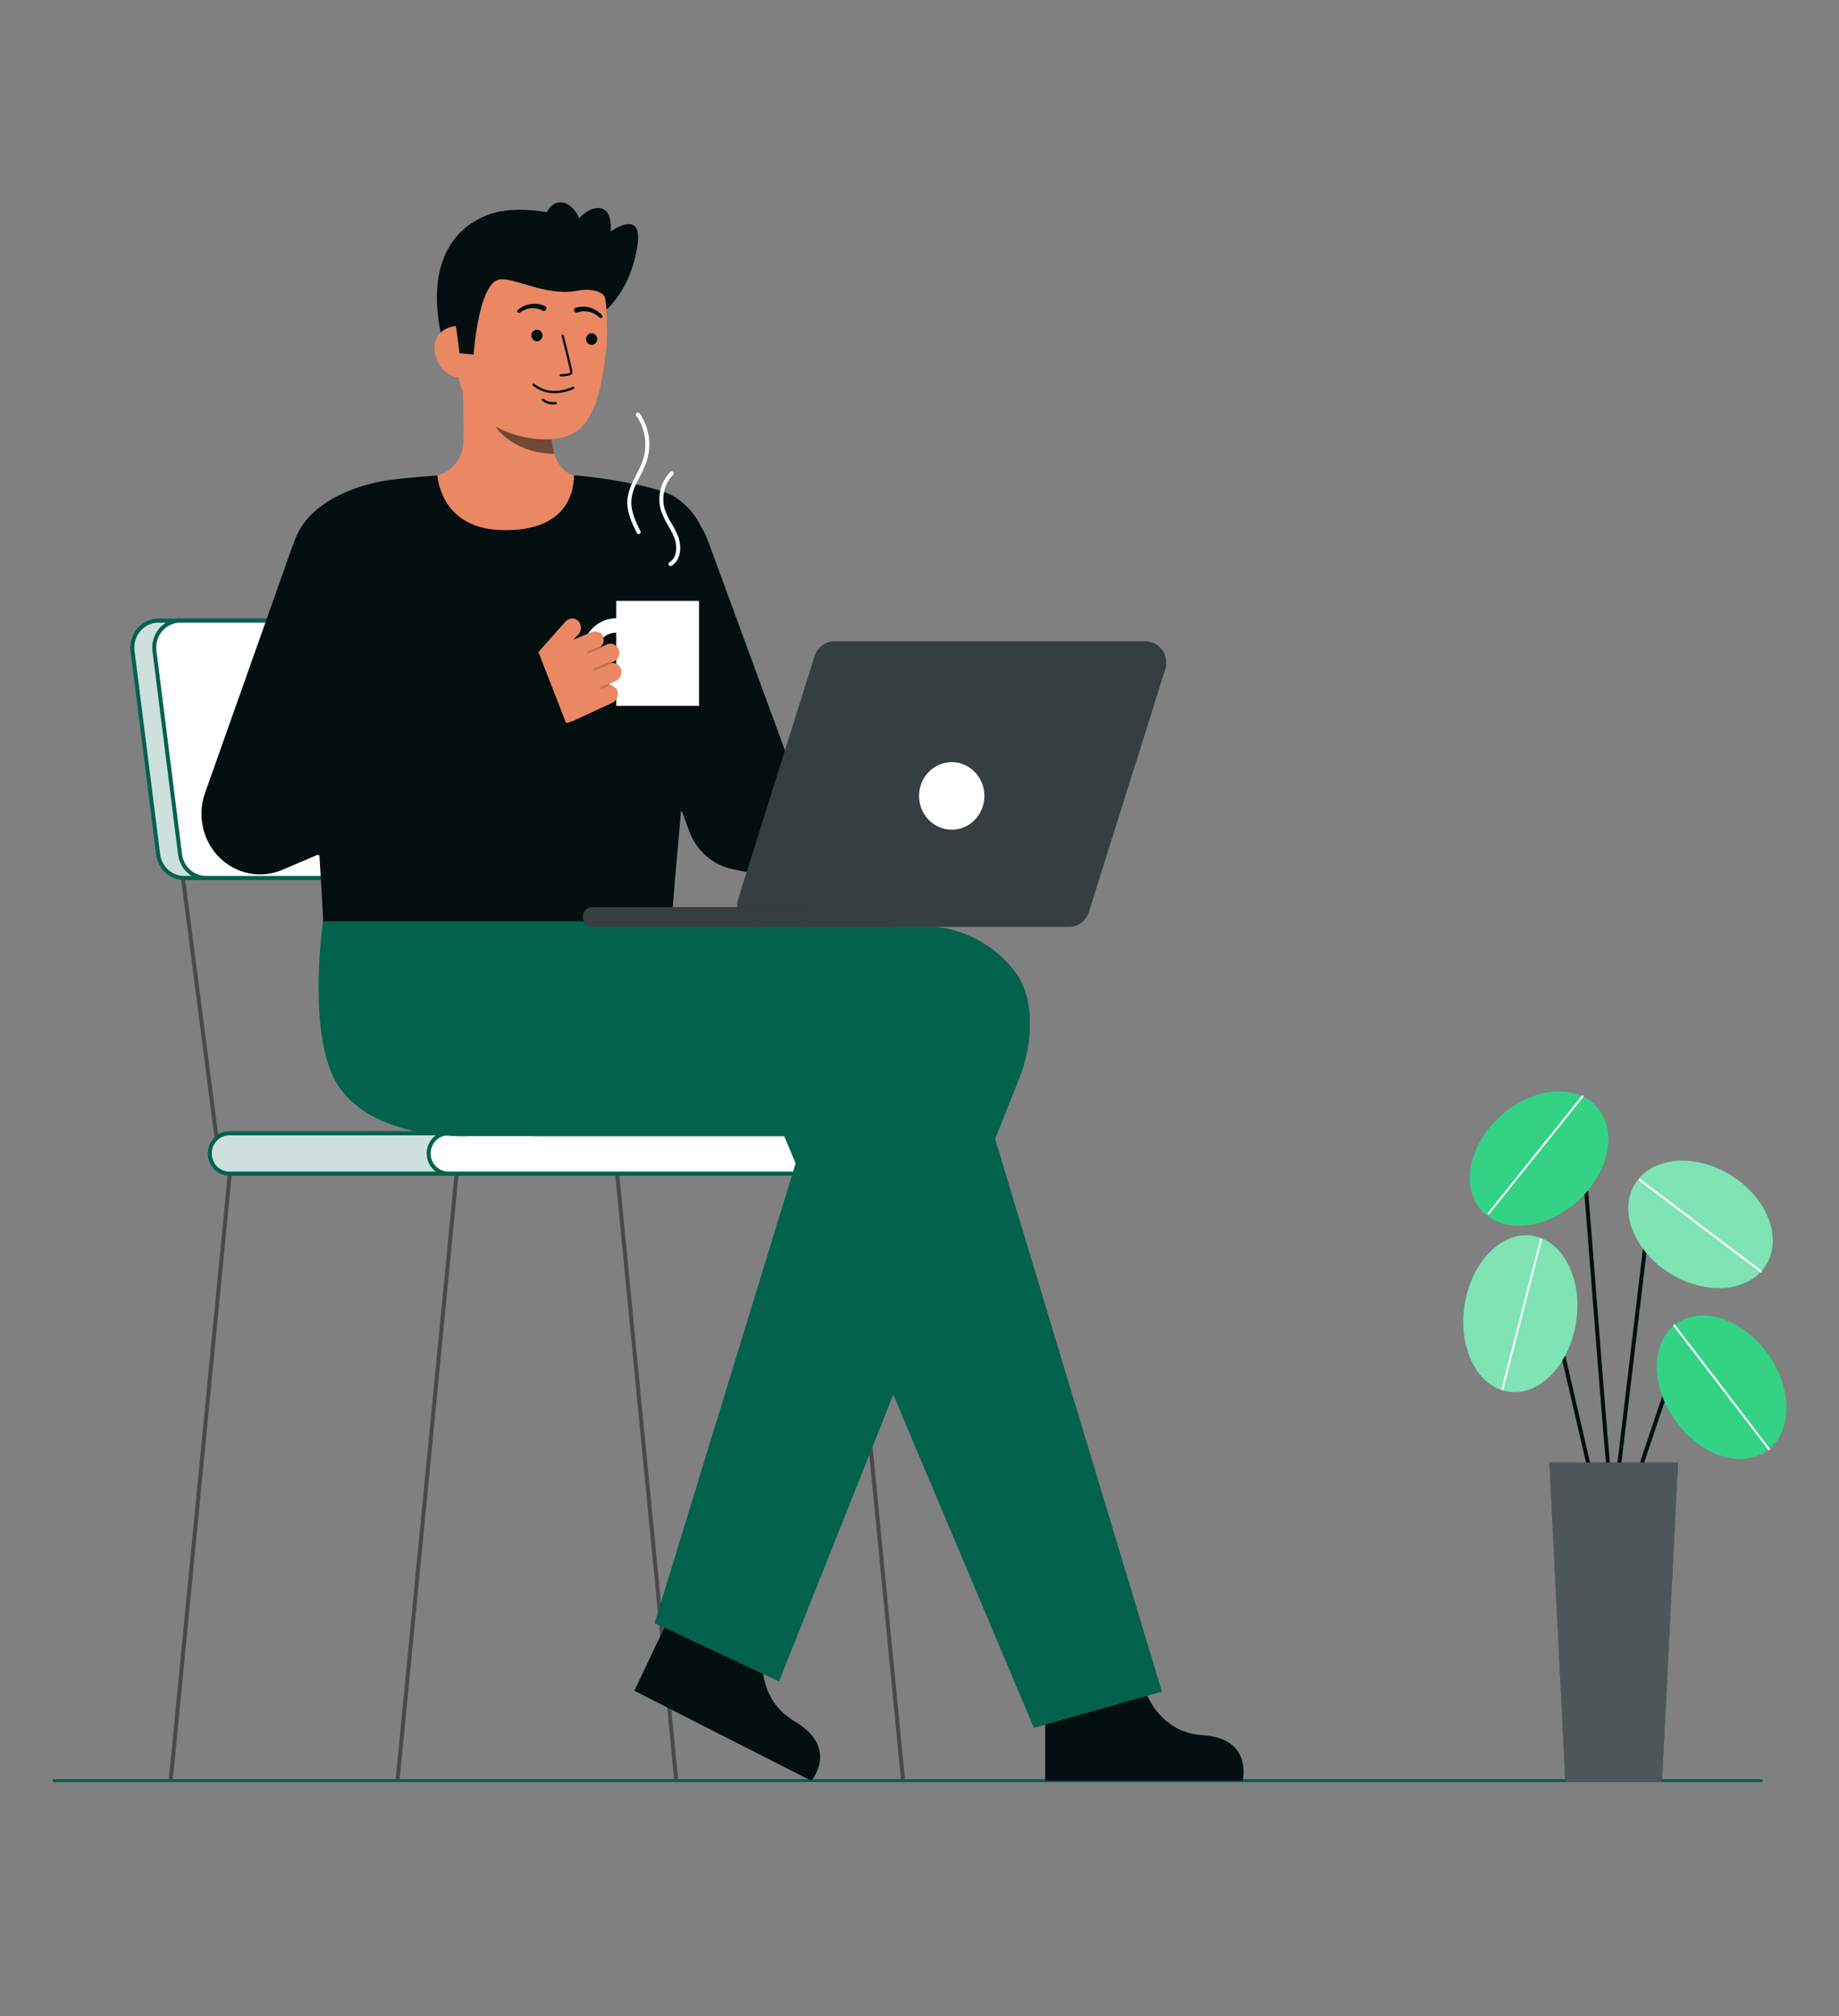 <svg width="385" height="422" viewBox="0 0 385 422" fill="none" xmlns="http://www.w3.org/2000/svg">
<rect x="0" y="0" width="385" height="422" fill="#808080" stroke="none"/>
<g clip-path="url(#clip0_47_466)">
<path d="M368.745 373H11.291C11.253 373 11.215 372.992 11.18 372.977C11.144 372.962 11.112 372.939 11.085 372.911C11.058 372.884 11.037 372.85 11.022 372.814C11.008 372.778 11 372.738 11 372.699C11 372.66 11.008 372.62 11.022 372.584C11.037 372.548 11.058 372.514 11.085 372.486C11.112 372.459 11.144 372.436 11.18 372.421C11.215 372.406 11.253 372.398 11.291 372.398H368.745C368.822 372.398 368.896 372.43 368.95 372.486C369.005 372.543 369.035 372.619 369.035 372.699C369.035 372.779 369.005 372.855 368.95 372.911C368.896 372.968 368.822 373 368.745 373H368.745Z" fill="#03624C"/>
<g opacity="0.65">
<path d="M368.745 373H11.291C11.253 373 11.215 372.992 11.18 372.977C11.144 372.962 11.112 372.939 11.085 372.911C11.058 372.884 11.037 372.85 11.022 372.814C11.008 372.778 11 372.738 11 372.699C11 372.66 11.008 372.62 11.022 372.584C11.037 372.548 11.058 372.514 11.085 372.486C11.112 372.459 11.144 372.436 11.18 372.421C11.215 372.406 11.253 372.398 11.291 372.398H368.745C368.822 372.398 368.896 372.43 368.95 372.486C369.005 372.543 369.035 372.619 369.035 372.699C369.035 372.779 369.005 372.855 368.95 372.911C368.896 372.968 368.822 373 368.745 373H368.745Z" fill="#03624C"/>
</g>
<path d="M36.177 372.471L35.361 372.309L48.114 241.344L48.929 241.506L36.177 372.471Z" fill="#494949"/>
<path d="M83.661 372.471L82.845 372.309L95.597 241.344L96.413 241.506L83.661 372.471Z" fill="#494949"/>
<path d="M188.621 372.471L189.437 372.309L176.685 241.344L175.869 241.506L188.621 372.471Z" fill="#494949"/>
<path d="M141.138 372.471L141.953 372.309L129.201 241.344L128.385 241.506L141.138 372.471Z" fill="#494949"/>
<path d="M124.226 183.707L123.402 183.82L130.852 241.484L131.675 241.37L124.226 183.707Z" fill="#494949"/>
<path d="M38.718 183.706L37.894 183.819L45.344 241.483L46.167 241.369L38.718 183.706Z" fill="#494949"/>
<path d="M131.604 237.203H47.968C45.711 237.203 43.882 239.094 43.882 241.426V241.426C43.882 243.758 45.711 245.649 47.968 245.649H131.604C133.861 245.649 135.69 243.758 135.69 241.426V241.426C135.69 239.094 133.861 237.203 131.604 237.203Z" fill="#03624C"/>
<path opacity="0.8" d="M131.604 237.203H47.968C45.711 237.203 43.882 239.094 43.882 241.426V241.426C43.882 243.758 45.711 245.649 47.968 245.649H131.604C133.861 245.649 135.69 243.758 135.69 241.426V241.426C135.69 239.094 133.861 237.203 131.604 237.203Z" fill="white"/>
<path d="M131.603 246.078H47.968C46.781 246.066 45.647 245.571 44.812 244.7C43.977 243.828 43.509 242.652 43.509 241.426C43.509 240.199 43.977 239.023 44.812 238.152C45.647 237.281 46.781 236.785 47.968 236.773H131.603C132.789 236.785 133.923 237.281 134.758 238.152C135.593 239.023 136.061 240.199 136.061 241.426C136.061 242.652 135.593 243.828 134.758 244.7C133.923 245.571 132.789 246.066 131.603 246.078ZM47.968 237.632C47.001 237.643 46.077 238.047 45.397 238.757C44.717 239.468 44.336 240.426 44.336 241.426C44.336 242.425 44.717 243.384 45.397 244.094C46.077 244.804 47.001 245.209 47.968 245.219H131.603C132.569 245.209 133.493 244.804 134.173 244.094C134.853 243.384 135.234 242.425 135.234 241.426C135.234 240.426 134.853 239.468 134.173 238.757C133.493 238.047 132.569 237.643 131.603 237.632H47.968Z" fill="#03624C"/>
<path d="M177.508 237.203H93.872C91.615 237.203 89.786 239.094 89.786 241.426V241.426C89.786 243.758 91.615 245.649 93.872 245.649H177.508C179.765 245.649 181.594 243.758 181.594 241.426V241.426C181.594 239.094 179.765 237.203 177.508 237.203Z" fill="white"/>
<path d="M177.509 246.078H93.872C93.277 246.084 92.687 245.968 92.136 245.737C91.585 245.506 91.084 245.164 90.661 244.731C90.239 244.299 89.903 243.784 89.674 243.217C89.445 242.649 89.327 242.041 89.327 241.426C89.327 240.811 89.445 240.203 89.674 239.635C89.903 239.068 90.239 238.553 90.661 238.12C91.084 237.688 91.585 237.346 92.136 237.115C92.687 236.884 93.277 236.768 93.872 236.774H177.509C178.104 236.768 178.694 236.884 179.245 237.115C179.796 237.346 180.297 237.688 180.72 238.12C181.143 238.553 181.478 239.068 181.707 239.635C181.936 240.203 182.054 240.811 182.054 241.426C182.054 242.041 181.936 242.649 181.707 243.217C181.478 243.784 181.143 244.299 180.72 244.731C180.297 245.164 179.796 245.506 179.245 245.737C178.694 245.968 178.104 246.084 177.509 246.078ZM93.872 237.632C93.387 237.627 92.905 237.721 92.456 237.909C92.006 238.098 91.596 238.376 91.251 238.729C90.906 239.082 90.632 239.502 90.445 239.965C90.258 240.428 90.162 240.924 90.162 241.426C90.162 241.927 90.258 242.424 90.445 242.887C90.632 243.35 90.906 243.77 91.251 244.123C91.596 244.475 92.006 244.754 92.456 244.942C92.905 245.131 93.387 245.225 93.872 245.219H177.509C177.994 245.225 178.476 245.131 178.925 244.942C179.375 244.754 179.785 244.475 180.13 244.123C180.475 243.77 180.749 243.35 180.935 242.887C181.122 242.424 181.219 241.927 181.219 241.426C181.219 240.924 181.122 240.428 180.935 239.965C180.749 239.502 180.475 239.082 180.13 238.729C179.785 238.376 179.375 238.098 178.925 237.909C178.476 237.721 177.994 237.627 177.509 237.632H93.872Z" fill="#03624C"/>
<path d="M119.644 183.762H38.531C37.204 183.762 35.924 183.264 34.927 182.359C33.931 181.455 33.287 180.207 33.116 178.848L27.75 136.265C27.65 135.469 27.715 134.66 27.941 133.892C28.168 133.124 28.55 132.415 29.062 131.812C29.575 131.209 30.206 130.726 30.913 130.395C31.621 130.064 32.389 129.893 33.166 129.893H114.279C115.605 129.893 116.886 130.391 117.882 131.296C118.878 132.2 119.522 133.448 119.694 134.807L125.059 177.39C125.159 178.186 125.094 178.995 124.868 179.763C124.642 180.531 124.26 181.24 123.747 181.843C123.235 182.446 122.604 182.929 121.896 183.26C121.188 183.591 120.421 183.762 119.644 183.762Z" fill="#03624C"/>
<path opacity="0.8" d="M119.644 183.762H38.531C37.204 183.762 35.924 183.264 34.927 182.359C33.931 181.455 33.287 180.207 33.116 178.848L27.75 136.265C27.65 135.469 27.715 134.66 27.941 133.892C28.168 133.124 28.55 132.415 29.062 131.812C29.575 131.209 30.206 130.726 30.913 130.395C31.621 130.064 32.389 129.893 33.166 129.893H114.279C115.605 129.893 116.886 130.391 117.882 131.296C118.878 132.2 119.522 133.448 119.694 134.807L125.059 177.39C125.159 178.186 125.094 178.995 124.868 179.763C124.642 180.531 124.26 181.24 123.747 181.843C123.235 182.446 122.604 182.929 121.896 183.26C121.188 183.591 120.421 183.762 119.644 183.762Z" fill="white"/>
<path d="M119.644 184.192H38.53C37.104 184.188 35.728 183.651 34.656 182.678C33.585 181.706 32.891 180.365 32.703 178.904L27.338 136.321C27.23 135.464 27.3 134.594 27.544 133.768C27.787 132.941 28.198 132.178 28.75 131.529C29.301 130.88 29.98 130.36 30.742 130.004C31.503 129.648 32.329 129.464 33.165 129.464H114.279C115.705 129.467 117.082 130.005 118.153 130.978C119.225 131.95 119.919 133.292 120.106 134.753L125.471 177.335C125.579 178.192 125.509 179.062 125.266 179.888C125.022 180.715 124.611 181.478 124.059 182.127C123.508 182.776 122.829 183.296 122.067 183.652C121.306 184.008 120.48 184.192 119.644 184.192V184.192ZM33.165 130.322C32.447 130.322 31.738 130.48 31.084 130.786C30.431 131.092 29.848 131.538 29.374 132.095C28.901 132.653 28.548 133.308 28.339 134.017C28.13 134.727 28.07 135.474 28.162 136.209L33.527 178.792C33.688 180.047 34.284 181.198 35.204 182.033C36.124 182.868 37.306 183.33 38.53 183.333H119.644C120.362 183.333 121.071 183.175 121.725 182.869C122.379 182.563 122.962 182.116 123.436 181.559C123.909 181.001 124.262 180.346 124.471 179.637C124.68 178.927 124.74 178.179 124.647 177.444L119.282 134.862C119.121 133.607 118.525 132.456 117.605 131.621C116.685 130.786 115.503 130.324 114.279 130.322H33.165Z" fill="#03624C"/>
<path d="M124.231 183.762H43.117C41.791 183.762 40.51 183.264 39.514 182.359C38.517 181.455 37.873 180.207 37.702 178.848L32.337 136.265C32.236 135.469 32.302 134.66 32.528 133.892C32.754 133.124 33.136 132.415 33.649 131.812C34.161 131.209 34.792 130.726 35.5 130.395C36.208 130.064 36.975 129.893 37.752 129.893H118.866C120.192 129.893 121.473 130.391 122.469 131.296C123.466 132.2 124.11 133.448 124.281 134.807L129.646 177.39C129.746 178.186 129.681 178.995 129.455 179.763C129.229 180.531 128.847 181.24 128.334 181.843C127.821 182.446 127.19 182.929 126.483 183.26C125.775 183.591 125.008 183.762 124.231 183.762Z" fill="white"/>
<path d="M124.231 184.192H43.117C41.691 184.188 40.315 183.651 39.243 182.678C38.172 181.706 37.478 180.365 37.29 178.904L31.925 136.321C31.817 135.464 31.887 134.594 32.13 133.768C32.374 132.941 32.785 132.178 33.337 131.529C33.888 130.88 34.567 130.36 35.329 130.004C36.09 129.648 36.916 129.464 37.752 129.464H118.866C120.292 129.467 121.668 130.005 122.74 130.978C123.812 131.95 124.505 133.292 124.693 134.753L130.058 177.335C130.166 178.192 130.096 179.062 129.852 179.889C129.609 180.715 129.198 181.478 128.646 182.127C128.095 182.776 127.416 183.296 126.654 183.652C125.893 184.008 125.067 184.192 124.231 184.192V184.192ZM37.752 130.322C37.034 130.322 36.325 130.48 35.671 130.786C35.018 131.092 34.434 131.538 33.961 132.095C33.487 132.653 33.134 133.308 32.925 134.017C32.716 134.727 32.656 135.474 32.749 136.209L38.114 178.792C38.275 180.047 38.871 181.198 39.791 182.033C40.711 182.868 41.893 183.33 43.117 183.333H124.231C124.949 183.333 125.658 183.175 126.312 182.869C126.966 182.563 127.549 182.116 128.023 181.559C128.496 181.002 128.849 180.346 129.058 179.637C129.267 178.927 129.327 178.179 129.235 177.444L123.869 134.862C123.708 133.607 123.113 132.455 122.193 131.62C121.272 130.785 120.091 130.323 118.866 130.32L37.752 130.322Z" fill="#03624C"/>
<path d="M238.629 350.567C238.629 350.567 240.857 362.501 251.667 363.165C262.478 363.83 260.134 372.731 260.134 372.731H218.821V351.399L238.629 350.567Z" fill="#030F0F"/>
<path d="M160.032 343.034C160.032 343.034 156.935 354.758 166.351 360.286C175.768 365.815 169.863 372.732 169.863 372.732L132.792 353.883L141.903 334.742L160.032 343.034Z" fill="#030F0F"/>
<path d="M126.766 64.976C126.766 64.976 132.156 60.772 133.492 51.093C134.526 43.6 127.837 48.454 127.837 48.454C127.837 48.454 128.531 43.051 124.722 43.587C120.912 44.123 118.781 49.8 118.781 49.8" fill="#030F0F"/>
<path d="M105.034 44.219C105.034 44.219 86.134 46.314 92.966 72.782L94.639 72.897L98.034 73.133" fill="#030F0F"/>
<path d="M123.601 100.424C123.518 100.413 122.595 116.224 104.82 114.847C92.515 113.895 88.127 100.402 87.845 100.402C89.172 100.11 90.812 99.668 91.463 99.516C92.883 99.175 94.17 98.396 95.15 97.281C96.131 96.167 96.761 94.77 96.955 93.277C97.315 91.036 96.706 79.569 96.892 77.301L115.781 81.658C115.517 86.448 113.67 97.551 120.143 99.516C121.222 99.841 122.382 100.14 123.601 100.424Z" fill="#E98862"/>
<path opacity="0.52" d="M116.046 94.978C115.751 93.993 115.56 92.977 115.478 91.949C115.271 89.602 115.313 87.239 115.603 84.902C111.764 84.366 108.147 82.729 105.163 80.175C104.812 81.513 102.884 87.363 103.418 88.635C104.426 91.04 109.169 94.978 116.046 94.978Z" fill="#030F0F"/>
<path d="M112.148 91.849C104.696 91.158 95.777 86.292 95.648 75.838L95.532 66.406C95.403 55.952 100.612 47.407 110.136 47.282C119.66 47.157 126.884 55.538 127.012 65.992L127.063 70.168C127.057 71.602 126.956 73.034 126.761 74.454C126.272 78.211 125.514 83.922 123.048 87.786C120.718 91.434 116.908 92.29 112.148 91.849Z" fill="#E98862"/>
<path d="M115.605 82.293C117.143 82.365 118.676 82.063 120.079 81.41C120.108 81.397 120.135 81.379 120.157 81.355C120.179 81.332 120.196 81.305 120.208 81.274C120.22 81.244 120.226 81.212 120.225 81.179C120.225 81.147 120.219 81.114 120.206 81.084C120.194 81.054 120.176 81.027 120.153 81.004C120.131 80.981 120.104 80.963 120.075 80.951C120.045 80.939 120.014 80.933 119.983 80.933C119.951 80.934 119.92 80.941 119.891 80.953C116.866 82.286 114.12 82.091 111.949 80.389C111.905 80.353 111.859 80.32 111.812 80.289C111.758 80.263 111.696 80.258 111.638 80.277C111.581 80.296 111.533 80.336 111.503 80.39C111.473 80.444 111.463 80.508 111.476 80.568C111.489 80.629 111.524 80.682 111.573 80.718C111.591 80.729 111.619 80.752 111.656 80.783C112.798 81.682 114.173 82.207 115.605 82.293Z" fill="#030F0F"/>
<path d="M115.533 84.648C115.811 84.666 116.09 84.659 116.367 84.628C116.43 84.621 116.488 84.588 116.528 84.537C116.568 84.486 116.587 84.42 116.58 84.355C116.573 84.289 116.542 84.229 116.492 84.188C116.443 84.147 116.379 84.127 116.316 84.134C114.651 84.317 113.857 83.529 113.823 83.495C113.778 83.45 113.717 83.426 113.655 83.427C113.592 83.428 113.532 83.454 113.488 83.499C113.444 83.545 113.418 83.607 113.418 83.672C113.417 83.736 113.44 83.799 113.483 83.846C114.056 84.35 114.781 84.633 115.533 84.648Z" fill="#030F0F"/>
<path d="M123.867 72.178C124.515 72.178 125.04 71.635 125.04 70.965C125.04 70.296 124.515 69.753 123.867 69.753C123.219 69.753 122.693 70.296 122.693 70.965C122.693 71.635 123.219 72.178 123.867 72.178Z" fill="#030F0F"/>
<path d="M112.405 71.435C113.053 71.435 113.579 70.892 113.579 70.222C113.579 69.553 113.053 69.01 112.405 69.01C111.758 69.01 111.232 69.553 111.232 70.222C111.232 70.892 111.758 71.435 112.405 71.435Z" fill="#030F0F"/>
<path d="M96.279 79.016C93.385 79.054 90.999 75.884 90.961 72.893C90.923 69.902 93.25 68.222 96.145 68.184L97.661 70.168L98.766 78.983L96.279 79.016Z" fill="#E98862"/>
<path d="M99.157 74.209C99.157 74.209 100.134 59.417 104.474 58.504C107.365 57.895 114.375 62.132 120.867 60.852C123.708 60.294 126.405 61.02 126.679 62.406C126.787 62.955 128.557 55.064 124.109 49.077C120.567 44.311 108.977 42.963 103.704 44.526C89.105 48.855 95.547 68.835 95.547 68.835L96.198 73.934L99.157 74.209Z" fill="#030F0F"/>
<path d="M117.353 78.802C117.359 78.803 117.365 78.803 117.372 78.802C118.304 78.793 119.868 78.669 119.861 77.948C119.855 77.35 118.21 70.917 118.022 70.186C118.001 70.129 117.961 70.082 117.908 70.054C117.856 70.026 117.795 70.019 117.738 70.035C117.681 70.05 117.632 70.087 117.6 70.138C117.568 70.19 117.555 70.251 117.565 70.311C118.296 73.16 119.384 77.547 119.389 77.954C119.298 78.125 118.335 78.302 117.369 78.312C117.308 78.314 117.25 78.339 117.207 78.383C117.164 78.428 117.139 78.487 117.137 78.55C117.135 78.613 117.157 78.675 117.197 78.722C117.238 78.768 117.294 78.797 117.355 78.802H117.353Z" fill="#030F0F"/>
<path d="M120.537 64.392C121.517 64.113 122.552 64.113 123.532 64.392C124.014 64.525 124.473 64.733 124.895 65.008C125.312 65.278 125.694 65.6 126.033 65.968C126.098 66.033 126.135 66.122 126.138 66.215C126.14 66.309 126.107 66.399 126.046 66.468C125.984 66.536 125.899 66.577 125.809 66.582C125.719 66.586 125.63 66.554 125.563 66.492L125.542 66.473C125.228 66.173 124.879 65.915 124.503 65.705C124.134 65.496 123.737 65.346 123.324 65.261C122.513 65.084 121.671 65.133 120.883 65.402L120.85 65.414C120.72 65.461 120.577 65.453 120.452 65.392C120.328 65.331 120.232 65.221 120.186 65.086C120.141 64.952 120.148 64.804 120.207 64.676C120.267 64.547 120.373 64.448 120.503 64.401L120.537 64.392Z" fill="#030F0F"/>
<path d="M113.596 65C112.85 64.625 112.021 64.461 111.194 64.524C110.775 64.552 110.361 64.646 109.969 64.802C109.57 64.959 109.191 65.166 108.842 65.42L108.82 65.436C108.745 65.485 108.654 65.503 108.567 65.486C108.48 65.468 108.402 65.416 108.351 65.341C108.299 65.266 108.278 65.174 108.291 65.082C108.304 64.992 108.35 64.909 108.42 64.853C108.803 64.534 109.224 64.267 109.672 64.057C110.125 63.843 110.607 63.701 111.102 63.634C111.597 63.562 112.099 63.561 112.595 63.63C113.104 63.696 113.601 63.835 114.071 64.045C114.198 64.102 114.297 64.209 114.348 64.342C114.399 64.475 114.396 64.623 114.341 64.754C114.286 64.885 114.183 64.988 114.054 65.04C113.926 65.092 113.782 65.09 113.656 65.033C113.646 65.028 113.636 65.024 113.627 65.019L113.596 65Z" fill="#030F0F"/>
<path d="M119.142 54.208C121.284 53.746 122.487 50.729 121.828 47.47C121.17 44.211 118.899 41.944 116.756 42.407C114.614 42.87 113.411 45.886 114.07 49.145C114.729 52.404 117 54.671 119.142 54.208Z" fill="#030F0F"/>
<path d="M137.072 339.722L168.334 237.799H111.668C100.285 237.799 95.539 227.823 95.539 216.06C95.539 204.296 106.73 193.984 118.112 193.984H194.59C201.533 193.984 209.317 198.372 213.128 204.37C216.938 210.368 215.908 219.662 213.147 226.246L163.087 351.902" fill="#03624C"/>
<path opacity="0.8" d="M137.072 339.722L168.334 237.799H111.668C100.285 237.799 95.539 227.823 95.539 216.06C95.539 204.296 106.73 193.984 118.112 193.984H194.59C201.533 193.984 209.317 198.372 213.128 204.37C216.938 210.368 215.908 219.662 213.147 226.246L163.087 351.902" fill="#03624C"/>
<path d="M216.445 361.65L164.173 237.799L95.538 237.794C79.456 236.491 72.091 227.383 72.325 215.622C72.556 204.01 78.245 192.541 89.43 192.541H181.937C190.213 192.717 196.724 202.168 199.794 210.112L243.249 354.067" fill="#03624C"/>
<path d="M67.644 192.683C67.644 192.683 64.596 213.225 69.428 224.646C75.459 238.905 98.071 237.794 98.071 237.794L96.797 192.541L67.644 192.683Z" fill="#03624C"/>
<path d="M201.761 192.279L153.279 181.896C151.258 181.464 149.376 180.511 147.807 179.128C146.237 177.744 145.03 175.974 144.298 173.98L125.23 122.049C124.649 120.491 124.372 118.829 124.415 117.159C124.457 115.49 124.819 113.845 125.478 112.321C126.137 110.796 127.082 109.421 128.257 108.274C129.432 107.128 130.815 106.233 132.325 105.64C133.836 105.048 135.445 104.77 137.061 104.822C138.676 104.874 140.265 105.255 141.737 105.944C143.209 106.633 144.535 107.615 145.639 108.835C146.743 110.055 147.602 111.488 148.168 113.052L164.849 158.478L206.74 167.448C206.74 167.448 202.601 192.459 201.761 192.279Z" fill="#030F0F"/>
<path d="M145.686 135.239C145.126 142.037 141.158 184.447 140.618 192.82H67.676C67.257 185.268 65.375 152.247 63.786 137.477C62.269 123.385 60.142 116.973 61.889 112.593C64.971 104.87 74.781 101.42 81.424 100.491C85.48 99.924 91.58 99.517 91.58 99.517C91.58 99.517 92.097 110.316 104.414 110.917C121.181 111.733 120.061 99.517 120.144 99.517C122.86 99.517 137.646 101.558 141.343 104.048C146.565 107.566 148.108 112.359 148.169 116.764C148.239 121.834 146.321 127.528 145.686 135.239Z" fill="#030F0F"/>
<path d="M142.819 169.89H142.802C142.775 169.888 142.748 169.88 142.724 169.867C142.7 169.854 142.678 169.836 142.661 169.815C142.643 169.793 142.63 169.768 142.621 169.741C142.613 169.715 142.61 169.686 142.612 169.658L144.506 146.15C144.507 146.121 144.514 146.094 144.527 146.068C144.539 146.043 144.556 146.02 144.577 146.002C144.598 145.983 144.622 145.97 144.648 145.961C144.675 145.953 144.702 145.95 144.73 145.953C144.757 145.956 144.783 145.964 144.808 145.976C144.832 145.989 144.853 146.007 144.871 146.029C144.889 146.05 144.902 146.075 144.91 146.102C144.919 146.129 144.922 146.157 144.92 146.185L143.026 169.694C143.021 169.747 142.998 169.797 142.96 169.833C142.921 169.87 142.871 169.89 142.819 169.89Z" fill="#030F0F"/>
<path d="M154.546 188.158L170.551 137.313C170.832 136.419 171.379 135.641 172.115 135.089C172.851 134.537 173.736 134.239 174.646 134.239H239.85C240.53 134.239 241.2 134.405 241.805 134.724C242.411 135.043 242.935 135.506 243.334 136.074C243.734 136.643 243.997 137.301 244.103 137.995C244.21 138.688 244.155 139.398 243.945 140.066L227.94 190.911C227.659 191.804 227.112 192.583 226.376 193.135C225.64 193.687 224.755 193.985 223.845 193.985H158.641C157.961 193.985 157.291 193.819 156.686 193.5C156.08 193.181 155.556 192.718 155.157 192.15C154.757 191.581 154.494 190.923 154.388 190.229C154.282 189.536 154.336 188.826 154.546 188.158Z" fill="#030F0F"/>
<path opacity="0.2" d="M154.546 188.158L170.551 137.313C170.832 136.419 171.379 135.641 172.115 135.089C172.851 134.537 173.736 134.239 174.646 134.239H239.85C240.53 134.239 241.2 134.405 241.805 134.724C242.411 135.043 242.935 135.506 243.334 136.074C243.734 136.643 243.997 137.301 244.103 137.995C244.21 138.688 244.155 139.398 243.945 140.066L227.94 190.911C227.659 191.804 227.112 192.583 226.376 193.135C225.64 193.687 224.755 193.985 223.845 193.985H158.641C157.961 193.985 157.291 193.819 156.686 193.5C156.08 193.181 155.556 192.718 155.157 192.15C154.757 191.581 154.494 190.923 154.388 190.229C154.282 189.536 154.336 188.826 154.546 188.158Z" fill="white"/>
<path d="M167.602 189.862H123.954C122.866 189.862 121.985 190.773 121.985 191.897V191.95C121.985 193.074 122.866 193.985 123.954 193.985H167.602C168.689 193.985 169.571 193.074 169.571 191.95V191.897C169.571 190.773 168.689 189.862 167.602 189.862Z" fill="#030F0F"/>
<path opacity="0.2" d="M167.602 189.862H123.954C122.866 189.862 121.985 190.773 121.985 191.897V191.95C121.985 193.074 122.866 193.985 123.954 193.985H167.602C168.689 193.985 169.571 193.074 169.571 191.95V191.897C169.571 190.773 168.689 189.862 167.602 189.862Z" fill="white"/>
<path d="M199.245 173.659C203.022 173.659 206.084 170.495 206.084 166.592C206.084 162.689 203.022 159.524 199.245 159.524C195.469 159.524 192.407 162.689 192.407 166.592C192.407 170.495 195.469 173.659 199.245 173.659Z" fill="white"/>
<path d="M146.347 125.762H129.009V147.737H146.347V125.762Z" fill="white"/>
<path d="M129.009 144.087C127.604 144.087 126.232 143.657 125.064 142.85C123.896 142.044 122.986 140.898 122.449 139.557C121.911 138.216 121.771 136.741 122.045 135.318C122.319 133.894 122.995 132.587 123.988 131.56C124.981 130.534 126.246 129.835 127.623 129.552C129.001 129.269 130.428 129.414 131.726 129.97C133.023 130.525 134.132 131.466 134.912 132.672C135.692 133.879 136.109 135.298 136.109 136.749C136.107 138.695 135.358 140.56 134.027 141.935C132.696 143.311 130.891 144.085 129.009 144.087ZM129.009 132.417C128.179 132.417 127.369 132.671 126.679 133.147C125.99 133.623 125.453 134.3 125.135 135.092C124.818 135.883 124.735 136.755 124.897 137.595C125.059 138.435 125.458 139.207 126.044 139.813C126.631 140.419 127.378 140.832 128.191 140.999C129.004 141.166 129.847 141.08 130.613 140.752C131.379 140.424 132.034 139.869 132.494 139.156C132.955 138.444 133.201 137.606 133.201 136.749C133.2 135.6 132.758 134.499 131.972 133.687C131.186 132.875 130.12 132.418 129.009 132.417Z" fill="white"/>
<path d="M130.009 140.005C129.851 139.581 129.553 139.227 129.168 139.007C128.783 138.786 128.336 138.713 127.903 138.799C127.912 138.778 127.916 138.756 127.916 138.734L128.498 138.465C128.905 138.286 129.241 137.967 129.447 137.562C129.653 137.157 129.717 136.691 129.628 136.243C129.567 135.963 129.447 135.7 129.276 135.474C129.105 135.248 128.887 135.064 128.639 134.936C128.391 134.807 128.118 134.737 127.84 134.73C127.563 134.724 127.287 134.781 127.034 134.898L125.662 135.532C125.662 135.526 125.662 135.521 125.659 135.515C125.654 135.504 125.647 135.493 125.639 135.483C125.977 135.22 126.219 134.846 126.325 134.423C126.431 133.999 126.395 133.551 126.223 133.151C125.842 132.086 124.491 132.001 123.599 132.413L120.012 133.908L121.094 132.774C121.434 132.404 121.624 131.914 121.628 131.405C121.631 130.895 121.448 130.403 121.114 130.028C120.934 129.841 120.72 129.693 120.484 129.594C120.248 129.495 119.995 129.447 119.74 129.453C119.485 129.458 119.235 129.517 119.003 129.626C118.771 129.735 118.563 129.892 118.392 130.087L105.638 144.482L110 148.824C111.354 150.172 113.067 151.072 114.92 151.408C116.772 151.743 118.68 151.499 120.397 150.707L128.171 147.106C128.579 146.927 128.914 146.608 129.12 146.203C129.326 145.797 129.39 145.331 129.301 144.883C129.213 144.48 129.003 144.118 128.701 143.847C128.399 143.577 128.022 143.413 127.624 143.38C127.628 143.358 127.628 143.335 127.624 143.313C127.62 143.29 127.611 143.269 127.599 143.25C127.587 143.231 127.571 143.215 127.553 143.203C127.534 143.19 127.514 143.181 127.492 143.177L128.928 142.515C129.382 142.316 129.746 141.946 129.947 141.48C130.148 141.014 130.17 140.487 130.009 140.005Z" fill="#E98862"/>
<path opacity="0.2" d="M123.068 136.75C123.027 136.75 122.987 136.736 122.955 136.709C122.924 136.682 122.902 136.644 122.894 136.602C122.887 136.561 122.893 136.517 122.913 136.48C122.933 136.443 122.965 136.414 123.003 136.399L125.43 135.411C125.451 135.402 125.474 135.398 125.497 135.398C125.52 135.399 125.543 135.404 125.564 135.414C125.586 135.423 125.605 135.437 125.621 135.454C125.637 135.471 125.65 135.491 125.658 135.514C125.667 135.536 125.671 135.56 125.67 135.584C125.67 135.608 125.665 135.631 125.656 135.653C125.646 135.675 125.633 135.695 125.617 135.711C125.6 135.728 125.58 135.741 125.559 135.75L123.133 136.737C123.112 136.746 123.09 136.75 123.068 136.75Z" fill="#030F0F"/>
<path opacity="0.2" d="M124.422 140.295C124.381 140.295 124.342 140.28 124.31 140.253C124.279 140.227 124.257 140.189 124.25 140.148C124.242 140.106 124.248 140.063 124.268 140.026C124.287 139.989 124.319 139.96 124.356 139.944L127.675 138.565C127.718 138.549 127.765 138.552 127.806 138.571C127.847 138.59 127.88 138.625 127.897 138.669C127.914 138.712 127.914 138.761 127.897 138.804C127.88 138.848 127.848 138.883 127.806 138.902L124.488 140.282C124.467 140.291 124.445 140.295 124.422 140.295Z" fill="#030F0F"/>
<path opacity="0.2" d="M125.869 144.145C125.828 144.145 125.788 144.13 125.757 144.103C125.725 144.075 125.703 144.037 125.696 143.995C125.689 143.953 125.696 143.91 125.716 143.873C125.737 143.836 125.769 143.807 125.808 143.792L127.39 143.179C127.433 143.162 127.482 143.163 127.524 143.183C127.567 143.203 127.6 143.24 127.617 143.285C127.633 143.33 127.632 143.38 127.613 143.424C127.593 143.468 127.558 143.503 127.514 143.52L125.932 144.133C125.912 144.141 125.891 144.145 125.869 144.145Z" fill="#030F0F"/>
<path d="M133.698 111.784C133.621 111.784 133.546 111.762 133.481 111.721C133.415 111.68 133.362 111.621 133.327 111.55C132.381 109.644 131.205 107.272 131.337 104.785C131.443 102.807 132.34 101.049 133.207 99.352C133.767 98.326 134.244 97.254 134.634 96.147C135.11 94.62 135.229 92.998 134.984 91.414C134.739 89.829 134.135 88.327 133.222 87.03C133.187 86.985 133.162 86.933 133.148 86.877C133.133 86.822 133.13 86.764 133.137 86.707C133.145 86.65 133.163 86.596 133.191 86.546C133.22 86.497 133.257 86.454 133.302 86.42C133.347 86.386 133.397 86.361 133.451 86.348C133.505 86.335 133.561 86.332 133.616 86.342C133.671 86.351 133.723 86.371 133.77 86.402C133.817 86.433 133.858 86.473 133.89 86.52C134.881 87.928 135.538 89.558 135.805 91.278C136.072 92.998 135.942 94.758 135.427 96.417C135.023 97.569 134.528 98.685 133.945 99.753C133.081 101.444 132.265 103.041 132.17 104.832C132.049 107.087 133.123 109.25 134.069 111.159C134.102 111.224 134.117 111.297 134.115 111.37C134.112 111.444 134.091 111.515 134.054 111.578C134.017 111.641 133.965 111.693 133.903 111.729C133.841 111.765 133.771 111.784 133.7 111.784H133.698Z" fill="white"/>
<path d="M140.368 118.485C140.276 118.485 140.187 118.454 140.114 118.395C140.041 118.337 139.989 118.255 139.966 118.163C139.943 118.071 139.95 117.974 139.987 117.886C140.023 117.799 140.087 117.726 140.167 117.68C141.707 116.803 141.879 114.36 141.156 112.506C140.797 111.653 140.377 110.83 139.9 110.042C139.262 109.021 138.743 107.926 138.355 106.779C137.958 105.381 137.933 103.898 138.283 102.486C138.632 101.074 139.343 99.786 140.341 98.756C140.421 98.678 140.527 98.636 140.636 98.638C140.746 98.64 140.85 98.687 140.926 98.768C141.002 98.849 141.045 98.958 141.043 99.072C141.042 99.185 140.998 99.293 140.92 99.372C140.03 100.291 139.396 101.439 139.084 102.698C138.773 103.957 138.795 105.28 139.149 106.527C139.518 107.609 140.01 108.642 140.615 109.604C141.114 110.429 141.553 111.291 141.926 112.184C142.773 114.355 142.585 117.283 140.568 118.432C140.507 118.467 140.438 118.485 140.368 118.485Z" fill="white"/>
<path d="M120.261 155.91L59.087 182.075C56.882 183.008 54.461 183.257 52.121 182.791C49.781 182.325 47.622 181.165 45.91 179.453C44.197 177.74 43.004 175.549 42.477 173.147C41.949 170.745 42.11 168.236 42.94 165.927L61.185 114.425C63.544 107.861 70.189 104.087 76.541 106.525C79.591 107.696 82.066 110.071 83.421 113.127C84.777 116.184 84.902 119.672 83.769 122.824L75.447 147.2L111.3 132.916" fill="#030F0F"/>
<path d="M120.112 156.144C120.079 156.143 120.048 156.133 120.021 156.114C119.993 156.096 119.972 156.069 119.96 156.038L111.059 133.197L75.326 147.449C75.297 147.46 75.265 147.463 75.234 147.456C75.203 147.45 75.174 147.434 75.152 147.41C75.129 147.387 75.114 147.358 75.108 147.326C75.101 147.293 75.104 147.26 75.115 147.23L80.641 132.573C80.657 132.532 80.688 132.498 80.728 132.48C80.767 132.462 80.812 132.461 80.853 132.477C80.893 132.494 80.925 132.526 80.943 132.567C80.96 132.608 80.961 132.654 80.945 132.696L75.555 146.995L111.092 132.821C111.132 132.805 111.176 132.806 111.216 132.823C111.255 132.841 111.286 132.874 111.302 132.915L120.264 155.911C120.279 155.953 120.278 155.999 120.261 156.041C120.245 156.082 120.213 156.114 120.173 156.132C120.154 156.14 120.133 156.144 120.112 156.144Z" fill="#030F0F"/>
<path d="M64.104 151.984C64.066 151.984 64.029 151.971 63.999 151.946C63.97 151.92 63.95 151.885 63.942 151.847C63.935 151.808 63.942 151.767 63.96 151.733C63.979 151.698 64.009 151.672 64.044 151.658L75.236 147.106C75.256 147.098 75.278 147.094 75.299 147.094C75.321 147.094 75.342 147.098 75.362 147.107C75.382 147.116 75.4 147.129 75.415 147.145C75.431 147.161 75.443 147.18 75.451 147.201C75.459 147.222 75.462 147.244 75.462 147.266C75.461 147.289 75.457 147.311 75.448 147.331C75.439 147.352 75.426 147.37 75.411 147.386C75.395 147.401 75.376 147.413 75.356 147.421L64.164 151.972C64.145 151.98 64.125 151.984 64.104 151.984Z" fill="#030F0F"/>
<path d="M66.711 179.019C66.673 179.019 66.636 179.006 66.607 178.981C66.577 178.956 66.557 178.922 66.55 178.883C66.542 178.845 66.548 178.805 66.566 178.77C66.584 178.736 66.613 178.709 66.648 178.694L120.051 155.818C120.071 155.81 120.092 155.806 120.114 155.806C120.135 155.806 120.156 155.81 120.176 155.819C120.196 155.827 120.214 155.84 120.229 155.855C120.244 155.871 120.256 155.89 120.265 155.91C120.273 155.931 120.277 155.953 120.277 155.975C120.277 155.997 120.273 156.019 120.264 156.039C120.256 156.06 120.244 156.078 120.229 156.094C120.214 156.11 120.196 156.122 120.176 156.131L66.773 179.006C66.753 179.015 66.732 179.019 66.711 179.019Z" fill="#030F0F"/>
<path d="M337.832 316.695C337.722 316.695 337.616 316.65 337.538 316.569C336.953 315.964 335.999 304.866 333.429 271.821C332.377 258.3 331.384 245.529 330.659 237.768C330.608 237.213 330.4 237.149 330.331 237.128C329.339 236.818 326.321 239.277 324.637 241.43C324.568 241.519 324.467 241.576 324.358 241.588C324.248 241.6 324.138 241.566 324.053 241.495C323.967 241.423 323.912 241.319 323.9 241.206C323.889 241.093 323.921 240.979 323.99 240.891C325.105 239.467 328.736 235.734 330.57 236.305C330.94 236.42 331.401 236.752 331.487 237.685C332.212 245.453 333.205 258.228 334.257 271.752C335.819 291.833 337.588 314.582 338.169 316.015C338.214 316.079 338.241 316.155 338.246 316.234C338.252 316.312 338.237 316.391 338.202 316.462C338.167 316.532 338.114 316.591 338.049 316.632C337.984 316.673 337.909 316.695 337.832 316.695Z" fill="#030F0F"/>
<path d="M329.592 252.009C336.486 246.298 338.771 237.409 334.696 232.155C330.62 226.901 321.728 227.271 314.835 232.982C307.941 238.693 305.656 247.582 309.731 252.836C313.806 258.09 322.698 257.72 329.592 252.009Z" fill="#00C767"/>
<path opacity="0.2" d="M329.592 252.009C336.486 246.298 338.771 237.409 334.696 232.155C330.62 226.901 321.728 227.271 314.835 232.982C307.941 238.693 305.656 247.582 309.731 252.836C313.806 258.09 322.698 257.72 329.592 252.009Z" fill="white"/>
<path d="M311.663 254.173C311.624 254.173 311.585 254.161 311.552 254.139C311.519 254.117 311.492 254.086 311.475 254.049C311.459 254.012 311.452 253.971 311.458 253.931C311.463 253.89 311.479 253.852 311.504 253.821L331.151 229.335C331.168 229.313 331.189 229.295 331.213 229.281C331.238 229.267 331.264 229.259 331.292 229.256C331.319 229.253 331.347 229.256 331.373 229.264C331.4 229.273 331.424 229.286 331.445 229.304C331.467 229.323 331.484 229.345 331.497 229.37C331.51 229.396 331.517 229.423 331.52 229.452C331.522 229.48 331.519 229.509 331.51 229.536C331.502 229.563 331.488 229.588 331.47 229.61L311.823 254.095C311.804 254.119 311.779 254.139 311.752 254.152C311.724 254.166 311.694 254.173 311.663 254.173Z" fill="white"/>
<path d="M342.117 311.446C342.051 311.446 341.986 311.429 341.927 311.398C341.868 311.367 341.817 311.321 341.779 311.265C341.74 311.209 341.715 311.145 341.706 311.077C341.696 311.009 341.703 310.94 341.725 310.875L349.105 288.941C349.322 288.297 349.692 287.719 350.182 287.26C350.671 286.802 351.264 286.478 351.906 286.318C352.548 286.158 353.218 286.167 353.856 286.344C354.494 286.521 355.078 286.861 355.556 287.332L359.457 291.184C359.537 291.263 359.583 291.371 359.586 291.485C359.588 291.598 359.547 291.709 359.471 291.791C359.395 291.873 359.29 291.921 359.18 291.924C359.07 291.926 358.963 291.883 358.883 291.805L354.982 287.953C354.605 287.581 354.143 287.313 353.64 287.173C353.137 287.034 352.607 287.027 352.101 287.153C351.594 287.279 351.126 287.535 350.74 287.897C350.353 288.258 350.061 288.714 349.889 289.223L342.51 311.157C342.481 311.241 342.428 311.314 342.358 311.366C342.288 311.418 342.204 311.446 342.117 311.446Z" fill="#030F0F"/>
<path d="M370.358 303.328C375.467 299.149 375.164 289.957 369.68 282.798C364.197 275.638 355.61 273.222 350.501 277.401C345.392 281.581 345.696 290.773 351.179 297.932C356.663 305.092 365.25 307.507 370.358 303.328Z" fill="#00C767"/>
<path d="M334.479 315.296C334.386 315.296 334.295 315.264 334.222 315.204C334.149 315.144 334.097 315.06 334.076 314.967L321.691 261.451C321.607 261.086 321.426 260.753 321.17 260.487C320.914 260.221 320.592 260.034 320.239 259.945C319.886 259.856 319.517 259.87 319.171 259.984C318.825 260.098 318.517 260.309 318.279 260.592L314.462 265.151C314.426 265.194 314.383 265.229 314.334 265.254C314.285 265.28 314.232 265.295 314.178 265.299C314.123 265.303 314.068 265.296 314.017 265.278C313.965 265.26 313.917 265.232 313.876 265.195C313.834 265.158 313.801 265.113 313.776 265.063C313.752 265.013 313.737 264.958 313.733 264.901C313.729 264.845 313.736 264.789 313.753 264.735C313.77 264.682 313.798 264.632 313.833 264.589L317.651 260.03C317.989 259.628 318.427 259.329 318.919 259.167C319.41 259.005 319.935 258.987 320.436 259.113C320.936 259.239 321.394 259.506 321.758 259.883C322.121 260.261 322.378 260.735 322.498 261.253L334.882 314.769C334.908 314.879 334.89 314.996 334.832 315.093C334.774 315.19 334.682 315.259 334.575 315.286C334.543 315.293 334.511 315.297 334.479 315.296Z" fill="#030F0F"/>
<path d="M329.912 277.04C331.417 268.043 327.433 259.819 321.013 258.671C314.592 257.524 308.167 263.887 306.661 272.885C305.156 281.882 309.14 290.106 315.561 291.253C321.981 292.401 328.406 286.037 329.912 277.04Z" fill="#00C767"/>
<path d="M337.833 316.695C337.816 316.695 337.799 316.694 337.781 316.692C337.672 316.678 337.573 316.62 337.505 316.53C337.437 316.44 337.406 316.326 337.42 316.213L345.328 249.854C345.414 249.131 345.701 248.449 346.153 247.89C346.605 247.331 347.204 246.919 347.877 246.703C348.551 246.488 349.27 246.478 349.949 246.675C350.628 246.872 351.237 247.268 351.703 247.814L360.742 258.395C360.815 258.48 360.853 258.592 360.846 258.706C360.839 258.819 360.789 258.926 360.706 259.001C360.623 259.076 360.515 259.115 360.405 259.108C360.295 259.101 360.192 259.049 360.119 258.963L351.08 248.382C350.72 247.96 350.249 247.654 349.724 247.502C349.199 247.35 348.643 247.357 348.122 247.524C347.602 247.691 347.139 248.01 346.789 248.442C346.44 248.874 346.219 249.402 346.153 249.961L338.243 316.318C338.231 316.422 338.182 316.517 338.107 316.586C338.031 316.656 337.934 316.694 337.833 316.695Z" fill="#030F0F"/>
<path d="M370.012 264.274C373.165 258.382 369.455 250.022 361.723 245.603C353.992 241.183 345.168 242.377 342.014 248.269C338.861 254.162 342.571 262.521 350.303 266.941C358.034 271.361 366.858 270.167 370.012 264.274Z" fill="#00C767"/>
<path opacity="0.2" d="M370.358 303.328C375.467 299.149 375.164 289.957 369.68 282.798C364.197 275.638 355.61 273.222 350.501 277.401C345.392 281.581 345.696 290.773 351.179 297.932C356.663 305.092 365.25 307.507 370.358 303.328Z" fill="white"/>
<path opacity="0.5" d="M329.912 277.04C331.417 268.043 327.433 259.819 321.013 258.671C314.592 257.524 308.167 263.887 306.661 272.885C305.156 281.882 309.14 290.106 315.561 291.253C321.981 292.401 328.406 286.037 329.912 277.04Z" fill="white"/>
<path opacity="0.5" d="M370.012 264.274C373.165 258.382 369.455 250.022 361.723 245.603C353.992 241.183 345.168 242.377 342.014 248.269C338.861 254.162 342.571 262.521 350.303 266.941C358.034 271.361 366.858 270.167 370.012 264.274Z" fill="white"/>
<path d="M347.947 373H327.717L324.365 306.105H351.3L347.947 373Z" fill="#030F0F"/>
<path opacity="0.3" d="M347.947 373H327.717L324.365 306.105H351.3L347.947 373Z" fill="white"/>
<path d="M370.359 303.54C370.327 303.54 370.296 303.533 370.268 303.519C370.24 303.505 370.215 303.484 370.195 303.459L350.337 277.532C350.303 277.487 350.287 277.43 350.294 277.374C350.3 277.317 350.328 277.265 350.371 277.23C350.414 277.195 350.469 277.178 350.524 277.185C350.579 277.192 350.629 277.22 350.663 277.265L370.521 303.192C370.545 303.223 370.561 303.261 370.565 303.301C370.569 303.341 370.563 303.382 370.546 303.418C370.529 303.455 370.502 303.485 370.469 303.507C370.436 303.528 370.398 303.54 370.359 303.54Z" fill="white"/>
<path d="M368.691 266.352C368.647 266.351 368.604 266.336 368.569 266.309L343.158 247.134C343.136 247.118 343.117 247.097 343.103 247.073C343.089 247.049 343.079 247.022 343.075 246.994C343.071 246.966 343.072 246.938 343.078 246.91C343.085 246.883 343.096 246.857 343.112 246.834C343.128 246.811 343.149 246.792 343.172 246.777C343.195 246.763 343.221 246.753 343.248 246.749C343.275 246.744 343.303 246.746 343.329 246.752C343.356 246.759 343.381 246.771 343.403 246.787L368.814 265.963C368.848 265.99 368.874 266.028 368.887 266.071C368.9 266.113 368.9 266.159 368.886 266.202C368.873 266.245 368.847 266.282 368.812 266.308C368.777 266.335 368.735 266.349 368.691 266.35V266.352Z" fill="white"/>
<path d="M314.528 290.974C314.51 290.974 314.492 290.971 314.474 290.966C314.421 290.952 314.376 290.916 314.348 290.867C314.321 290.817 314.313 290.759 314.327 290.704L322.417 259.381C322.423 259.354 322.435 259.328 322.452 259.305C322.468 259.282 322.489 259.263 322.513 259.249C322.537 259.234 322.563 259.225 322.59 259.221C322.617 259.217 322.645 259.219 322.672 259.226C322.699 259.233 322.723 259.246 322.745 259.264C322.767 259.281 322.785 259.303 322.799 259.327C322.813 259.352 322.821 259.38 322.825 259.408C322.828 259.436 322.826 259.465 322.818 259.492L314.729 290.814C314.717 290.86 314.691 290.901 314.655 290.929C314.618 290.958 314.574 290.974 314.528 290.974Z" fill="white"/>
</g>
<defs>
<clipPath id="clip0_47_466">
<rect width="363" height="370" fill="white" transform="translate(11 26)"/>
</clipPath>
</defs>
</svg>
